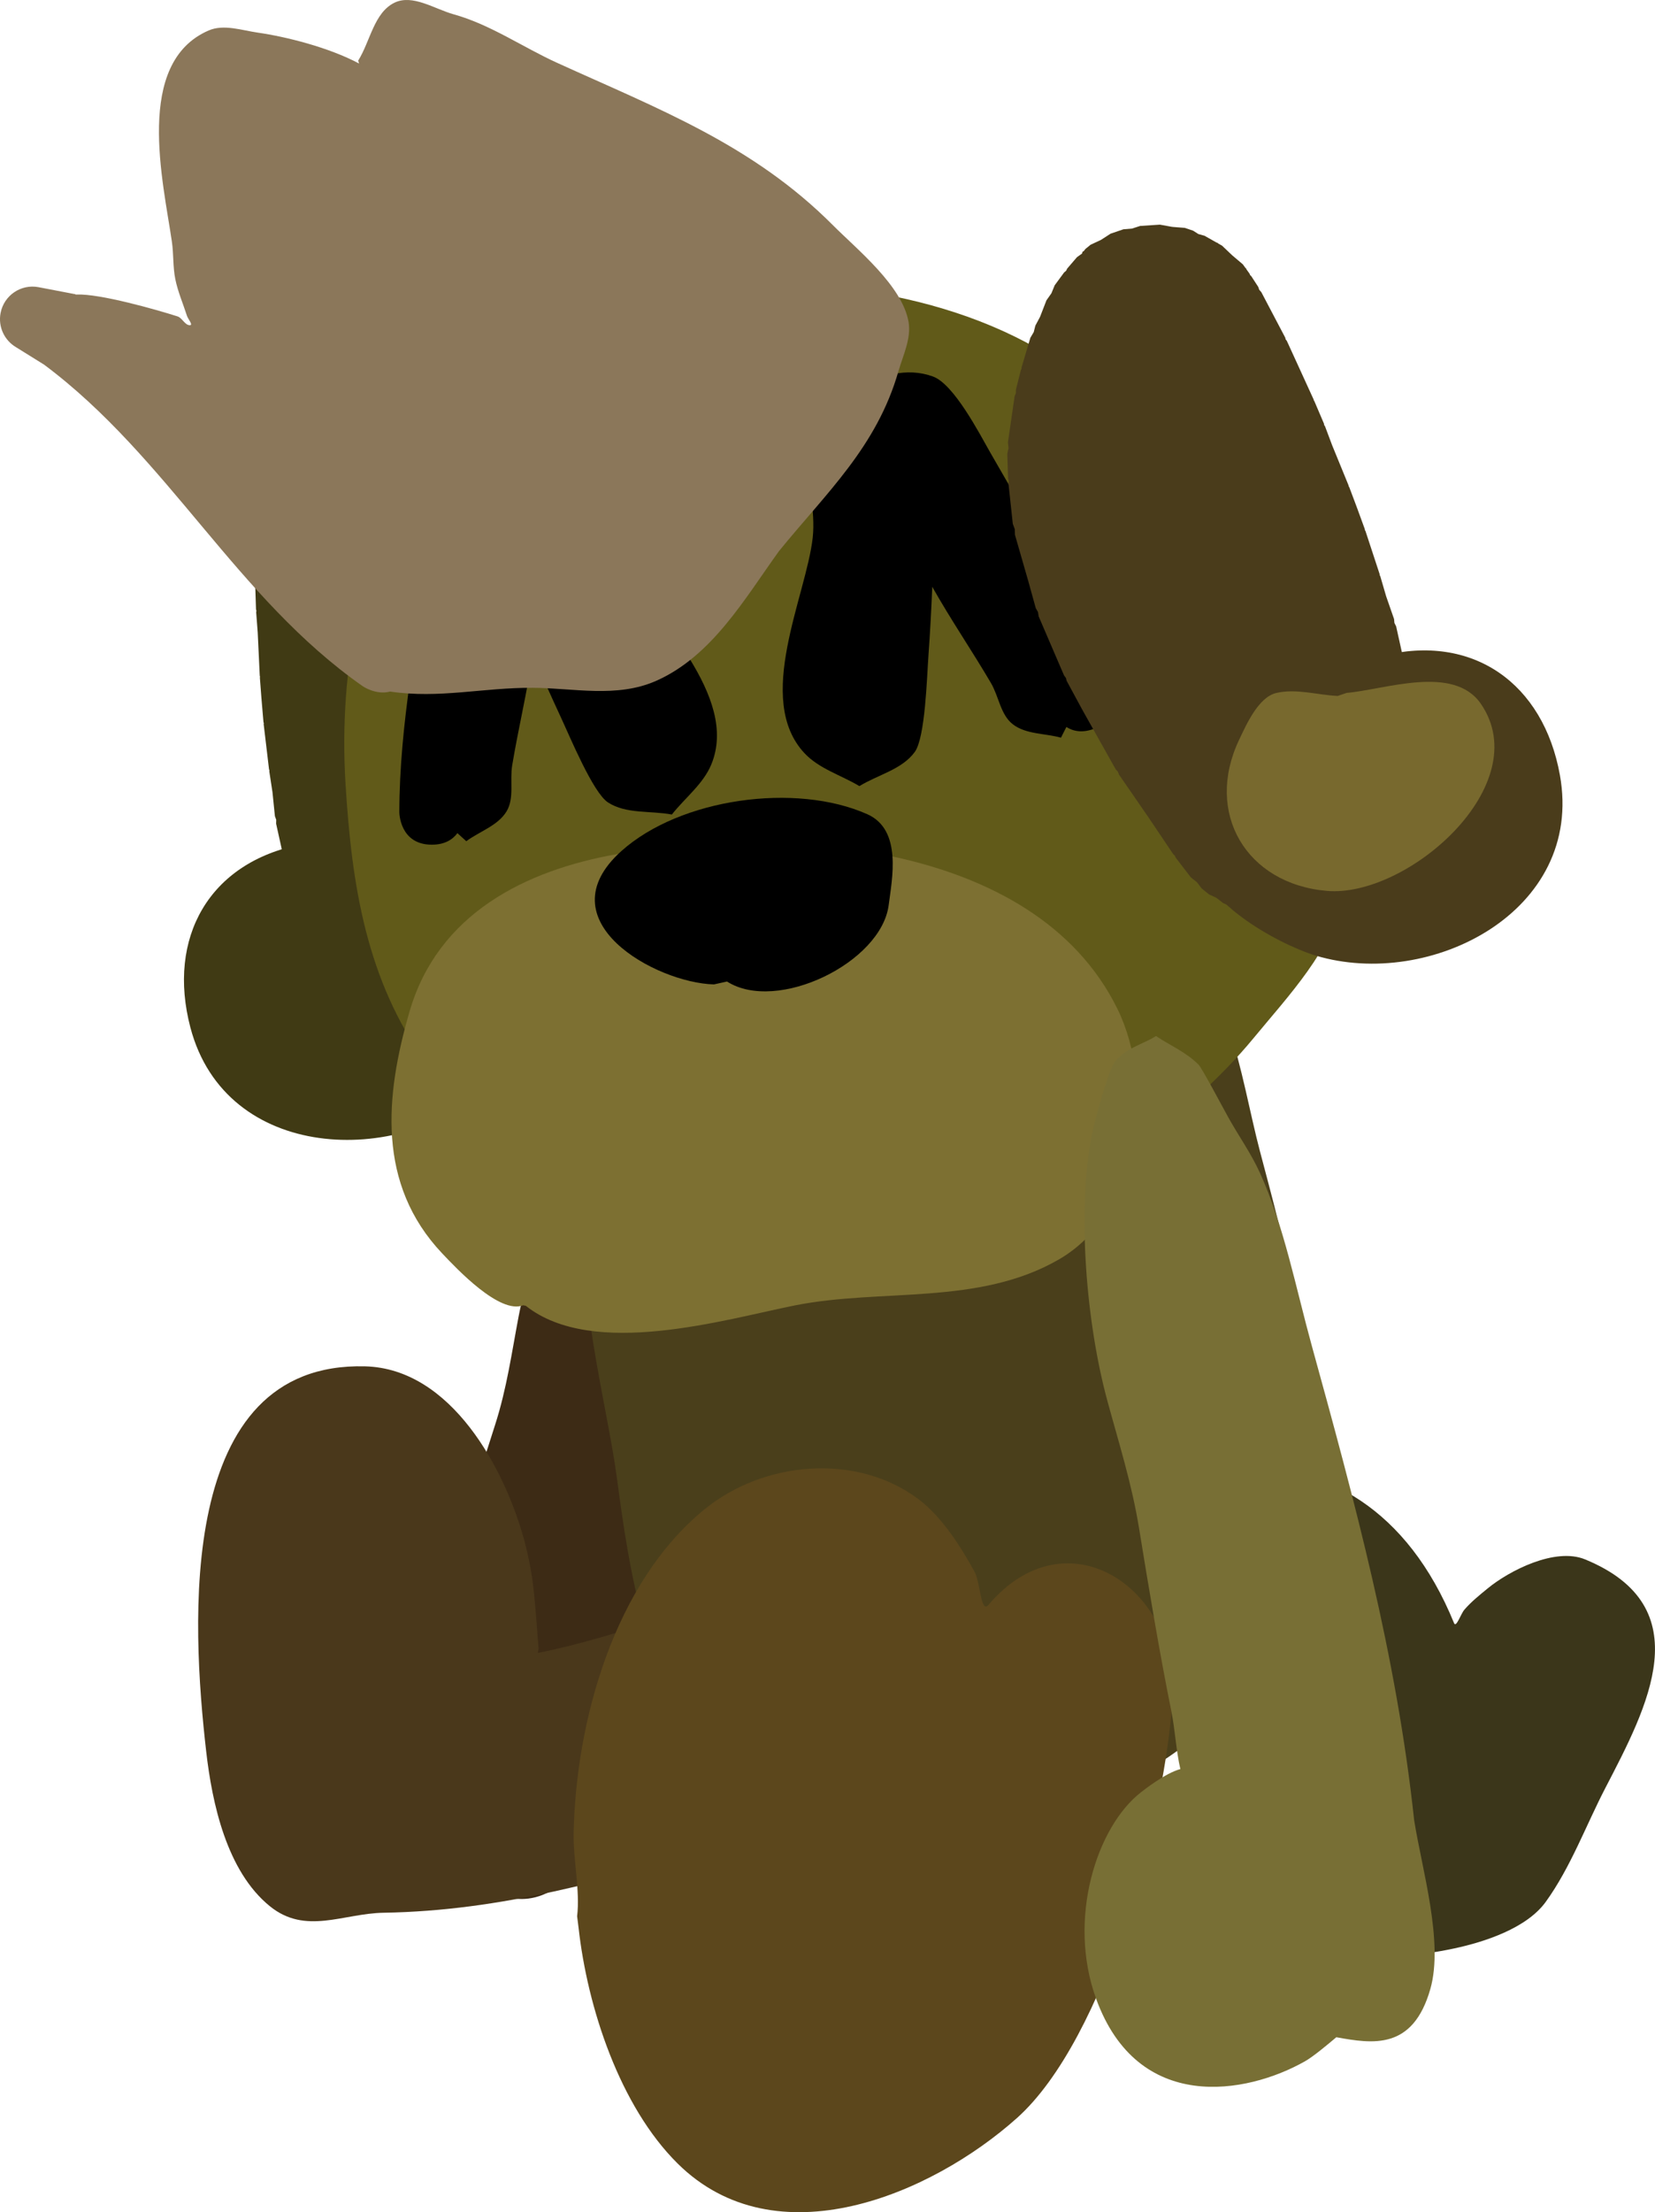 <svg version="1.1" xmlns="http://www.w3.org/2000/svg" xmlns:xlink="http://www.w3.org/1999/xlink" width="127.273" height="170.001" viewBox="0,0,127.273,170.001"><g transform="translate(-249.291,-86.366)"><g stroke="none" stroke-width="0.5" stroke-miterlimit="10"><path d="M285.16,230.763c-0.954,0.225 -2.238,0.522 -2.963,0.576c-5.154,0.388 -13.36,-1.358 -12.671,-9.163c0.481,-5.445 5.477,-10.042 9.656,-10.873c0.275,-0.055 2.277,-0.476 3.495,-0.315c0.275,-1.17 0.863,-2.418 1.183,-3.589c1.056,-3.859 2.281,-7.724 3.513,-11.562c0.892,-2.777 1.269,-5.511 1.796,-8.28c0.967,-5.085 3.831,-11.84 7.269,-15.9c0.705,-0.832 3.304,-3.425 3.967,-3.692c1.247,-0.503 2.45,-0.27 3.675,-0.404c0.694,0.93 1.566,1.682 2.082,2.791c0.129,0.277 0.358,3.216 0.422,3.855c0.139,1.375 0.462,2.671 0.47,4.099c0.022,3.695 -1.108,7.649 -1.812,11.436c-1.897,10.212 -3.812,20.291 -7.783,30.416c-1.002,3.069 -1.753,7.872 -4.183,10.273c-3.159,3.121 -5.767,1.681 -8.116,0.334z" fill="#3d2b15"/><path d="M324.506,208.606c11.243,-11.243 29.4,-15.128 36.603,2.489c0.163,0.4 0.513,-0.696 0.793,-1.024c0.523,-0.612 1.176,-1.132 1.792,-1.638c1.657,-1.362 5.188,-3.18 7.495,-2.232c8.901,3.661 4.778,11.362 1.56,17.561c-1.503,2.895 -2.666,6.097 -4.585,8.754c-1.474,2.04 -4.729,3.086 -7.015,3.576c-11.102,2.38 -15.383,-2.672 -16.267,-12.646c-0.245,-2.76 -0.362,-5.641 -0.397,-8.42c-0.003,-0.239 0.099,-0.619 -0.123,-0.706c-2.206,-0.868 -10.117,4.487 -11.928,5.412c-5.818,2.971 -9.887,-5.811 -8.622,-9.969z" fill="#3b361a"/><path d="M304.564,174.746c1.63,-1.388 3.372,-2.072 5.594,-2.072c1.427,-0 2.514,1.779 3.659,2.136c1.143,0.356 1.966,-1.517 3.142,-1.738c0.849,-0.16 1.703,-0.297 2.56,-0.411c0.644,-0.086 1.598,0.986 1.906,0.413c0.816,-1.52 1.389,-3.301 2.909,-4.349c0.335,-0.231 0.837,0.079 1.22,-0.06c1.107,-0.402 2.364,-0.557 3.519,-0.326c0.152,0.03 0.38,0.331 0.429,0.184c0.806,-2.445 -0.498,-17.128 8.591,-11.675c5.602,3.361 6.597,12.37 8.09,17.988c3.923,14.764 8.597,32.266 -4.33,44.405c-8.513,7.995 -28.186,11.533 -37.354,2.531c-5.489,-5.389 -6.818,-14.734 -7.784,-21.948c-0.726,-5.419 -3.284,-14.789 -2.27,-20.484c0.221,-1.243 0.826,-5.068 2.659,-5.17c0.783,-0.508 1.716,-0.803 2.719,-0.803c1.63,0 3.078,0.78 3.991,1.988c0.309,0.09 0.505,-0.4 0.75,-0.609z" fill="#4a3f1b"/><path d="M320.459,223.359c-3.925,3.155 -10.997,3.677 -15.629,4.967c-8.978,2.502 -16.845,4.875 -26.042,5.029c-3.113,0.052 -5.996,1.732 -8.751,-0.507c-3.312,-2.691 -4.432,-7.891 -4.891,-11.902c-1.111,-9.711 -2.371,-29.957 12.22,-29.581c6.637,0.171 10.762,7.893 12.251,13.404c0.345,1.278 0.593,2.614 0.729,3.93c0.183,1.771 0.239,2.876 0.365,4.351c0.009,0.11 -0.121,0.353 -0.012,0.331c6.331,-1.246 12.22,-4.043 18.829,-4.129c6.356,-0.083 11.756,-0.838 11.336,6.722c0.872,0.9 1.409,2.127 1.409,3.479c0,1.325 -0.516,2.53 -1.357,3.425c-0.131,0.177 -0.282,0.338 -0.458,0.48z" fill="#4a381b"/><path d="M293.673,233.625c0.238,-1.96 -0.313,-4.412 -0.27,-6.4c0.187,-8.675 3.137,-19.215 10.057,-24.864c4.614,-3.767 11.786,-4.346 16.512,-0.751c1.756,1.336 3.22,3.626 4.27,5.551c0.439,0.805 0.468,3.237 1.062,2.538c6.032,-7.107 14.613,-1.283 14.166,7.007c-0.486,9.009 -5.153,26.341 -11.984,32.435c-6.591,5.879 -18.527,10.959 -26.079,3.49c-4.454,-4.405 -6.941,-11.987 -7.622,-18.115z" fill="#5c471c"/><path d="M285.851,165.245l-0.84,0.635l-0.281,-0.045l-0.197,0.205l-2.577,-0.002l-0.302,-0.076l-0.032,0.013l-0.097,-0.045l-0.321,-0.08l-0.947,-0.506l-0.135,-0.062l-0.425,-0.033l-0.031,0.013l-0.042,-0.019l-0.205,-0.016l-0.639,-0.214l-0.706,-0.45l-0.767,-0.336l-0.714,-0.552l-0.081,-0.103l-0.117,-0.059l-0.439,-0.376l-0.381,-0.538l-0.493,-0.439l-0.701,-1.029l-0.09,-0.244l-0.176,-0.192l-0.401,-0.74l-0.066,-0.256l-0.157,-0.212l-0.742,-1.791l-0.453,-1.027l-0.052,-0.302l-0.158,-0.263l-0.438,-1.442l-0.01,-0.196l-0.088,-0.175l-1.025,-4.627l0.008,-0.298l-0.101,-0.28l-0.187,-1.843l-0.243,-1.593l0.008,-0.085l-0.03,-0.079l-0.411,-3.461l0.011,-0.084l-0.027,-0.08l-0.149,-1.743l0.004,-0.024l-0.008,-0.023l-0.124,-1.63l0.012,-0.073l-0.021,-0.071l-0.157,-3.326l-0.119,-1.558l0.019,-0.11l-0.031,-0.107l-0.061,-1.881l0.014,-0.065l-0.016,-0.064l-0.023,-3.31l0,-0v-0l-0.011,-1.655l0.033,-0.137l-0.028,-0.138l0.064,-1.316v-0v0l0.127,-2.633l0.068,-0.226l-0.025,-0.235l0.139,-0.978l0.044,-0.109l-0.007,-0.118l0.078,-0.412l-0.015,-0.032l0.04,-0.101l0.061,-0.321l0.45,-0.976l0.394,-1l0.19,-0.266l0.045,-0.098l0.033,-0.011l0.635,-0.89l0.37,-0.315l0.261,-0.41l0.489,-0.464l0.81,-0.457l0.031,-0.027l0.011,0.001l0.775,-0.548l1.417,-0.551l0.655,-0.083l0.62,-0.228l1.041,-0.112l0.872,0.121l0.88,0.001l0.501,0.126l0.164,0.088l0.135,0.019l0.063,0.087l0.038,0.02l0.447,0.082l1.053,0.477l0.151,0.12l0.186,0.049l1.078,0.59l0.486,0.449l0.575,0.329l0.985,0.945l0.611,0.459l0.32,0.395l0.419,0.287l0.789,0.891l0.789,0.891l0.051,0.099l0.089,0.067l0.977,1.204l0.109,0.233l0.189,0.175l1.967,2.998l0.147,0.423l0.27,0.357l0.739,1.731l0.03,0.188l0.104,0.16l1.014,2.972l0.037,0.436l0.171,0.403l0.571,3.637l0.358,2.145l-0.027,0.343l0.093,0.331l0.147,4.94l-0.049,0.224l0.042,0.226l-0.152,2.52l-0.012,0.037l0.007,0.039l-0.392,5.178l-0.074,0.223l0.018,0.235l-0.662,3.908l-0.537,3.407l-0.062,0.147l0.004,0.159l-0.415,1.868l-0.262,0.524l0.003,0.008l-0.013,0.027l-0.121,0.562l-0.326,0.664l-0.384,0.454c-0.048,0.096 -0.099,0.191 -0.153,0.284l-0.157,0.313l-0.344,0.4c-0.528,0.629 -1.214,1.132 -2.014,1.442l-0.121,0.086l-0.075,-0.014c-0.173,0.059 -0.352,0.109 -0.535,0.15c-0.905,0.2 -1.807,0.142 -2.629,-0.126zM278.97,124.442l0.136,0.034l0,0l0,0l0.109,0.027l0.031,-0.012l-0.19,-0.142l-0.077,-0.095z" fill="#403a14"/><path d="M281.116,155.958c0.166,0.268 0.33,0.544 0.502,0.835c0.214,0.363 0.326,1.34 0.658,1.08c0.671,-1.207 1.836,-2.132 3.29,-2.454c0.7,-0.155 1.399,-0.155 2.059,-0.023c1.447,-0.146 2.724,0.365 3.246,2.226c0.285,0.45 0.503,0.952 0.635,1.497c1.958,2.893 -2.463,8.877 -4.696,10.866c-6.85,6.1 -20.157,5.662 -22.876,-4.652c-1.816,-6.889 1.426,-12.72 8.557,-14.081c0.543,-0.104 1.095,-0.131 1.643,-0.091c-0.013,-0.316 0.004,-0.628 0.048,-0.933c-0.184,-0.469 0.091,-0.948 0.44,-1.435c0.203,-0.423 0.465,-0.816 0.777,-1.167c0.063,-0.139 0.109,-0.279 0.127,-0.419c0.517,-3.955 1.119,-7.721 1.096,-11.687c-0.015,-2.622 -0.519,-4.907 -1.179,-7.486c-0.416,-1.629 -2.491,-2.612 -1.658,-4.759c2.849,-7.346 8.385,-3.956 10.801,0.647c3.7,7.046 1.805,17.48 0.821,24.821c-0.185,1.377 -2.217,6.722 -4.292,7.215z" fill="#403a14"/><path d="M319.663,179.293c-12.599,0.628 -29.234,0.403 -37.588,-11.216c-4.627,-6.436 -5.733,-13.72 -6.211,-21.446c-1.115,-18.011 7.246,-35.518 26.835,-38.058c9.569,-1.241 21.566,0.565 29.437,6.617c3.276,2.519 5.85,6.063 8.855,8.915c8.36,7.933 14.728,19.15 11.758,30.921c-1.137,4.504 -4.249,7.713 -7.126,11.2c-2.258,2.736 -6.262,6.582 -9.693,8.27c-5.083,2.501 -10.428,3.947 -16.135,4.759z" fill="#615a19"/><path d="M289.519,186.674c-1.803,0.707 -5.105,-2.806 -6.227,-3.992c-5.03,-5.316 -4.389,-12.104 -2.506,-18.584c2.185,-7.519 8.921,-10.857 15.957,-12.096c12.278,-2.161 32.027,-1.174 38.472,11.875c2.956,5.986 1.71,15.697 -4.495,19.275c-6.192,3.57 -13.626,2.203 -20.3,3.531c-5.356,1.066 -15.516,4.138 -20.695,0.03z" fill="#7d7032"/><path d="M304.194,162.015c-4.486,-0.121 -13.095,-4.888 -7.119,-10.246c4.526,-4.058 13.414,-5.286 18.919,-2.83c2.697,1.203 1.891,4.992 1.64,6.971c-0.564,4.434 -8.593,8.332 -12.435,5.883z" fill="#000000"/><path d="M352.057,242.922c-0.758,0.639 -1.783,1.493 -2.416,1.852c-4.506,2.548 -12.841,4.02 -16.054,-4.802c-2.241,-6.154 0.049,-13.242 3.447,-15.874c0.224,-0.173 1.841,-1.459 3.029,-1.785c-0.325,-1.393 -0.404,-3.001 -0.688,-4.414c-0.937,-4.656 -1.723,-9.39 -2.489,-14.097c-0.554,-3.406 -1.556,-6.551 -2.439,-9.798c-1.621,-5.962 -2.336,-14.531 -1.202,-20.389c0.232,-1.201 1.325,-5.109 1.797,-5.674c0.888,-1.064 2.1,-1.305 3.15,-1.957c1.09,0.732 2.254,1.194 3.27,2.195c0.254,0.25 1.909,3.371 2.282,4.043c0.803,1.447 1.735,2.731 2.446,4.29c1.838,4.033 2.754,8.824 3.977,13.257c3.297,11.954 6.513,23.768 7.877,36.481c0.598,3.77 2.277,9.334 1.244,12.962c-1.342,4.716 -4.427,4.216 -7.231,3.71z" fill="#786f35"/><path d="M284.467,150.39c-0.359,0.483 -0.96,0.888 -1.966,0.888c-2.5,0 -2.5,-2.5 -2.5,-2.5c0.011,-6.773 1.384,-13.525 2.418,-20.205c0.254,-1.643 0.734,-5.876 2.022,-6.997c3.244,-2.822 8.926,-0.787 10.867,2.329c1.115,1.789 1.23,4.056 2.192,5.931c2.064,4.02 8.654,10 6.497,15.263c-0.621,1.516 -2.027,2.575 -3.04,3.862c-1.639,-0.312 -3.52,-0.021 -4.916,-0.935c-1.15,-0.753 -2.925,-5.051 -3.625,-6.551c-0.752,-1.612 -1.465,-3.217 -2.155,-4.825c-0.425,2.859 -1.104,5.67 -1.581,8.522c-0.197,1.175 0.181,2.529 -0.435,3.548c-0.664,1.098 -2.064,1.527 -3.096,2.291z" fill="#000000"/><path d="M330.881,143.055c-1.236,-0.345 -2.697,-0.247 -3.709,-1.036c-0.94,-0.733 -1.069,-2.132 -1.672,-3.16c-1.463,-2.495 -3.099,-4.88 -4.516,-7.399c-0.071,1.749 -0.165,3.502 -0.293,5.277c-0.119,1.651 -0.244,6.299 -1.051,7.413c-0.978,1.351 -2.839,1.751 -4.259,2.626c-1.406,-0.841 -3.097,-1.329 -4.218,-2.524c-3.891,-4.148 0.133,-12.085 0.628,-16.576c0.231,-2.095 -0.47,-4.254 -0.067,-6.322c0.703,-3.603 5.286,-7.531 9.323,-6.051c1.603,0.588 3.561,4.371 4.384,5.816c3.348,5.873 7.038,11.691 9.464,18.015c0,0 0.891,2.336 -1.444,3.227c-0.939,0.359 -1.645,0.195 -2.153,-0.129z" fill="#000000"/><path d="M347.016,156.327c-0.183,0.041 -0.366,0.07 -0.548,0.09l-0.062,0.045l-0.146,-0.027c-0.856,0.057 -1.69,-0.11 -2.435,-0.457l-0.48,-0.218l-0.274,-0.217c-0.088,-0.062 -0.174,-0.126 -0.258,-0.193l-0.54,-0.25l-0.576,-0.464l-0.347,-0.458l-0.024,-0.019l-0.001,-0.008l-0.459,-0.365l-1.165,-1.518l-0.063,-0.146l-0.118,-0.107l-1.925,-2.861l-2.251,-3.263l-0.083,-0.22l-0.162,-0.171l-2.542,-4.528l-0.01,-0.038l-0.027,-0.029l-1.202,-2.22l-0.057,-0.222l-0.139,-0.183l-1.953,-4.54l-0.055,-0.34l-0.17,-0.299l-0.581,-2.096l-1.019,-3.538l-0.016,-0.437l-0.151,-0.411l-0.336,-3.122l0.026,-0.189l-0.052,-0.183l-0.061,-1.881l0.094,-0.438l-0.045,-0.446l0.516,-3.548l0.098,-0.238l0,-0.258l0.377,-1.504l0.052,-0.098l0.005,-0.111l0.339,-1.141l0.339,-1.141l0.259,-0.438l0.124,-0.493l0.36,-0.674l0.494,-1.273l0.382,-0.541l0.251,-0.613l0.728,-0.99l0.148,-0.123l0.086,-0.172l0.753,-0.877l0.371,-0.263l0.026,-0.035l0.02,-0.106l0.115,-0.074l0.112,-0.149l0.401,-0.326l0.797,-0.372l0.739,-0.478l0.991,-0.338l0.658,-0.055l0.629,-0.202l1.517,-0.099l0.934,0.17l0.009,-0.006l0.04,0.011l0.927,0.072l0.639,0.214l0.41,0.261l0.468,0.129l0.952,0.538l0.035,-0.004l0.083,0.07l0.284,0.161l0.779,0.74l0.82,0.695l0.191,0.265l0.079,0.075l0,0.035l0.244,0.34l0.044,0.11l0.087,0.08l0.539,0.828l0.077,0.223l0.157,0.176l1.227,2.333v0v0l0.614,1.166l0.033,0.137l0.088,0.11l0.689,1.505v0l0,0l1.377,3.01l0.012,0.065l0.04,0.053l0.739,1.731l0.018,0.11l0.063,0.092l0.55,1.463l1.262,3.081l0.011,0.073l0.042,0.061l0.576,1.53l0.003,0.024l0.013,0.02l0.601,1.643l0.009,0.084l0.045,0.071l1.089,3.311l0.006,0.085l0.043,0.073l0.452,1.547l0.609,1.749l0.027,0.297l0.133,0.266l1.025,4.627l-0.005,0.196l0.074,0.182l0.212,1.492l-0.032,0.305l0.08,0.296l0.023,1.122l0.084,1.937l-0.053,0.258l0.048,0.259l-0.051,0.84l-0.078,0.248l0.021,0.259l-0.201,1.229l-0.261,0.606l-0.118,0.649l-0.239,0.526l-0.082,0.103l-0.03,0.128l-0.414,0.802l-0.553,0.629l-0.45,0.706l-0.489,0.464l-0.179,0.101l-0.031,0.035l-0.034,0.001l-0.371,0.209l-0.096,0.114l-0.644,0.858l-0.257,0.209l-0.069,0.082l-0.034,0.002l-0.242,0.196l-2.335,1.09l-0.265,-0.103l-0.236,0.159l-1.029,-0.221c-0.632,0.59 -1.424,1.024 -2.329,1.225zM338.262,115.044l-0.03,0.119l-0.112,0.209l0.033,-0.003l0.087,-0.071l0,-0l0,-0l0.109,-0.088z" fill="#4a3c1b"/><path d="M342.778,139.957c-3.992,-6.239 -10.116,-14.896 -9.739,-22.846c0.247,-5.193 3.832,-10.604 9.518,-5.148c1.662,1.595 0.197,3.362 0.507,5.014c0.491,2.616 1,4.9 2.093,7.283c1.654,3.605 3.79,6.765 5.929,10.131c0.076,0.119 0.175,0.226 0.292,0.326c0.431,0.186 0.835,0.432 1.198,0.729c0.522,0.294 0.973,0.613 1.005,1.115c0.17,0.258 0.317,0.534 0.438,0.826c0.48,-0.268 0.992,-0.476 1.528,-0.612c7.038,-1.778 12.44,2.138 13.703,9.15c1.892,10.497 -9.986,16.514 -18.771,13.878c-2.864,-0.859 -9.398,-4.417 -8.845,-7.866c-0.11,-0.55 -0.125,-1.097 -0.057,-1.625c-0.313,-1.907 0.629,-2.909 2.002,-3.388c0.543,-0.399 1.176,-0.694 1.876,-0.849c1.454,-0.322 2.901,0.024 4.018,0.835c0.411,0.095 0.1,-0.837 0.14,-1.257c0.033,-0.337 0.065,-0.656 0.102,-0.969c-2.089,0.43 -6.188,-3.557 -6.937,-4.727z" fill="#4a3c1b"/><path d="M352.847,139.614c2.918,-0.245 8.224,-2.213 10.323,0.834c4.291,6.229 -5.635,14.922 -11.846,14.38c-6.215,-0.542 -9.414,-6.005 -6.742,-11.611c0.547,-1.148 1.476,-3.273 2.856,-3.597c1.534,-0.359 3.148,0.152 4.721,0.228z" fill="#78692e"/><path d="M279.292,139.511c-1.096,0.291 -2.107,-0.412 -2.107,-0.412c-9.702,-6.779 -14.971,-17.596 -24.499,-24.707l-2.166,-1.347c-0.884,-0.521 -1.389,-1.558 -1.185,-2.624c0.26,-1.356 1.569,-2.245 2.925,-1.985l2.843,0.544l-0.005,0.024c0.033,-0.002 0.066,-0.003 0.098,-0.004c1.778,-0.07 6.064,1.144 7.742,1.678c0.375,0.119 0.574,0.7 0.967,0.678c0.252,-0.014 -0.159,-0.478 -0.236,-0.719c-0.3,-0.937 -0.699,-1.848 -0.895,-2.811c-0.193,-0.946 -0.125,-1.928 -0.264,-2.883c-0.674,-4.634 -2.907,-13.75 2.825,-16.235c1.166,-0.505 2.55,-0.01 3.808,0.17c2.099,0.301 5.41,1.118 7.759,2.369c-0.021,-0.074 -0.043,-0.148 -0.067,-0.221c0.931,-1.485 1.216,-3.692 2.794,-4.454c1.397,-0.675 3.072,0.483 4.566,0.899c2.811,0.783 5.299,2.522 7.93,3.719c7.807,3.551 15.055,6.297 21.22,12.483c1.874,1.88 5.343,4.662 5.816,7.435c0.217,1.276 -0.425,2.559 -0.783,3.802c-1.672,5.805 -5.52,9.306 -9.181,13.807c-2.625,3.635 -5.14,8.065 -9.446,9.97c-3.027,1.339 -6.357,0.551 -9.488,0.534c-3.834,-0.021 -7.174,0.851 -10.972,0.289z" fill="#8b775a"/></g></g></svg><!--rotationCenter:70.70949689411242:93.6343215063403-->